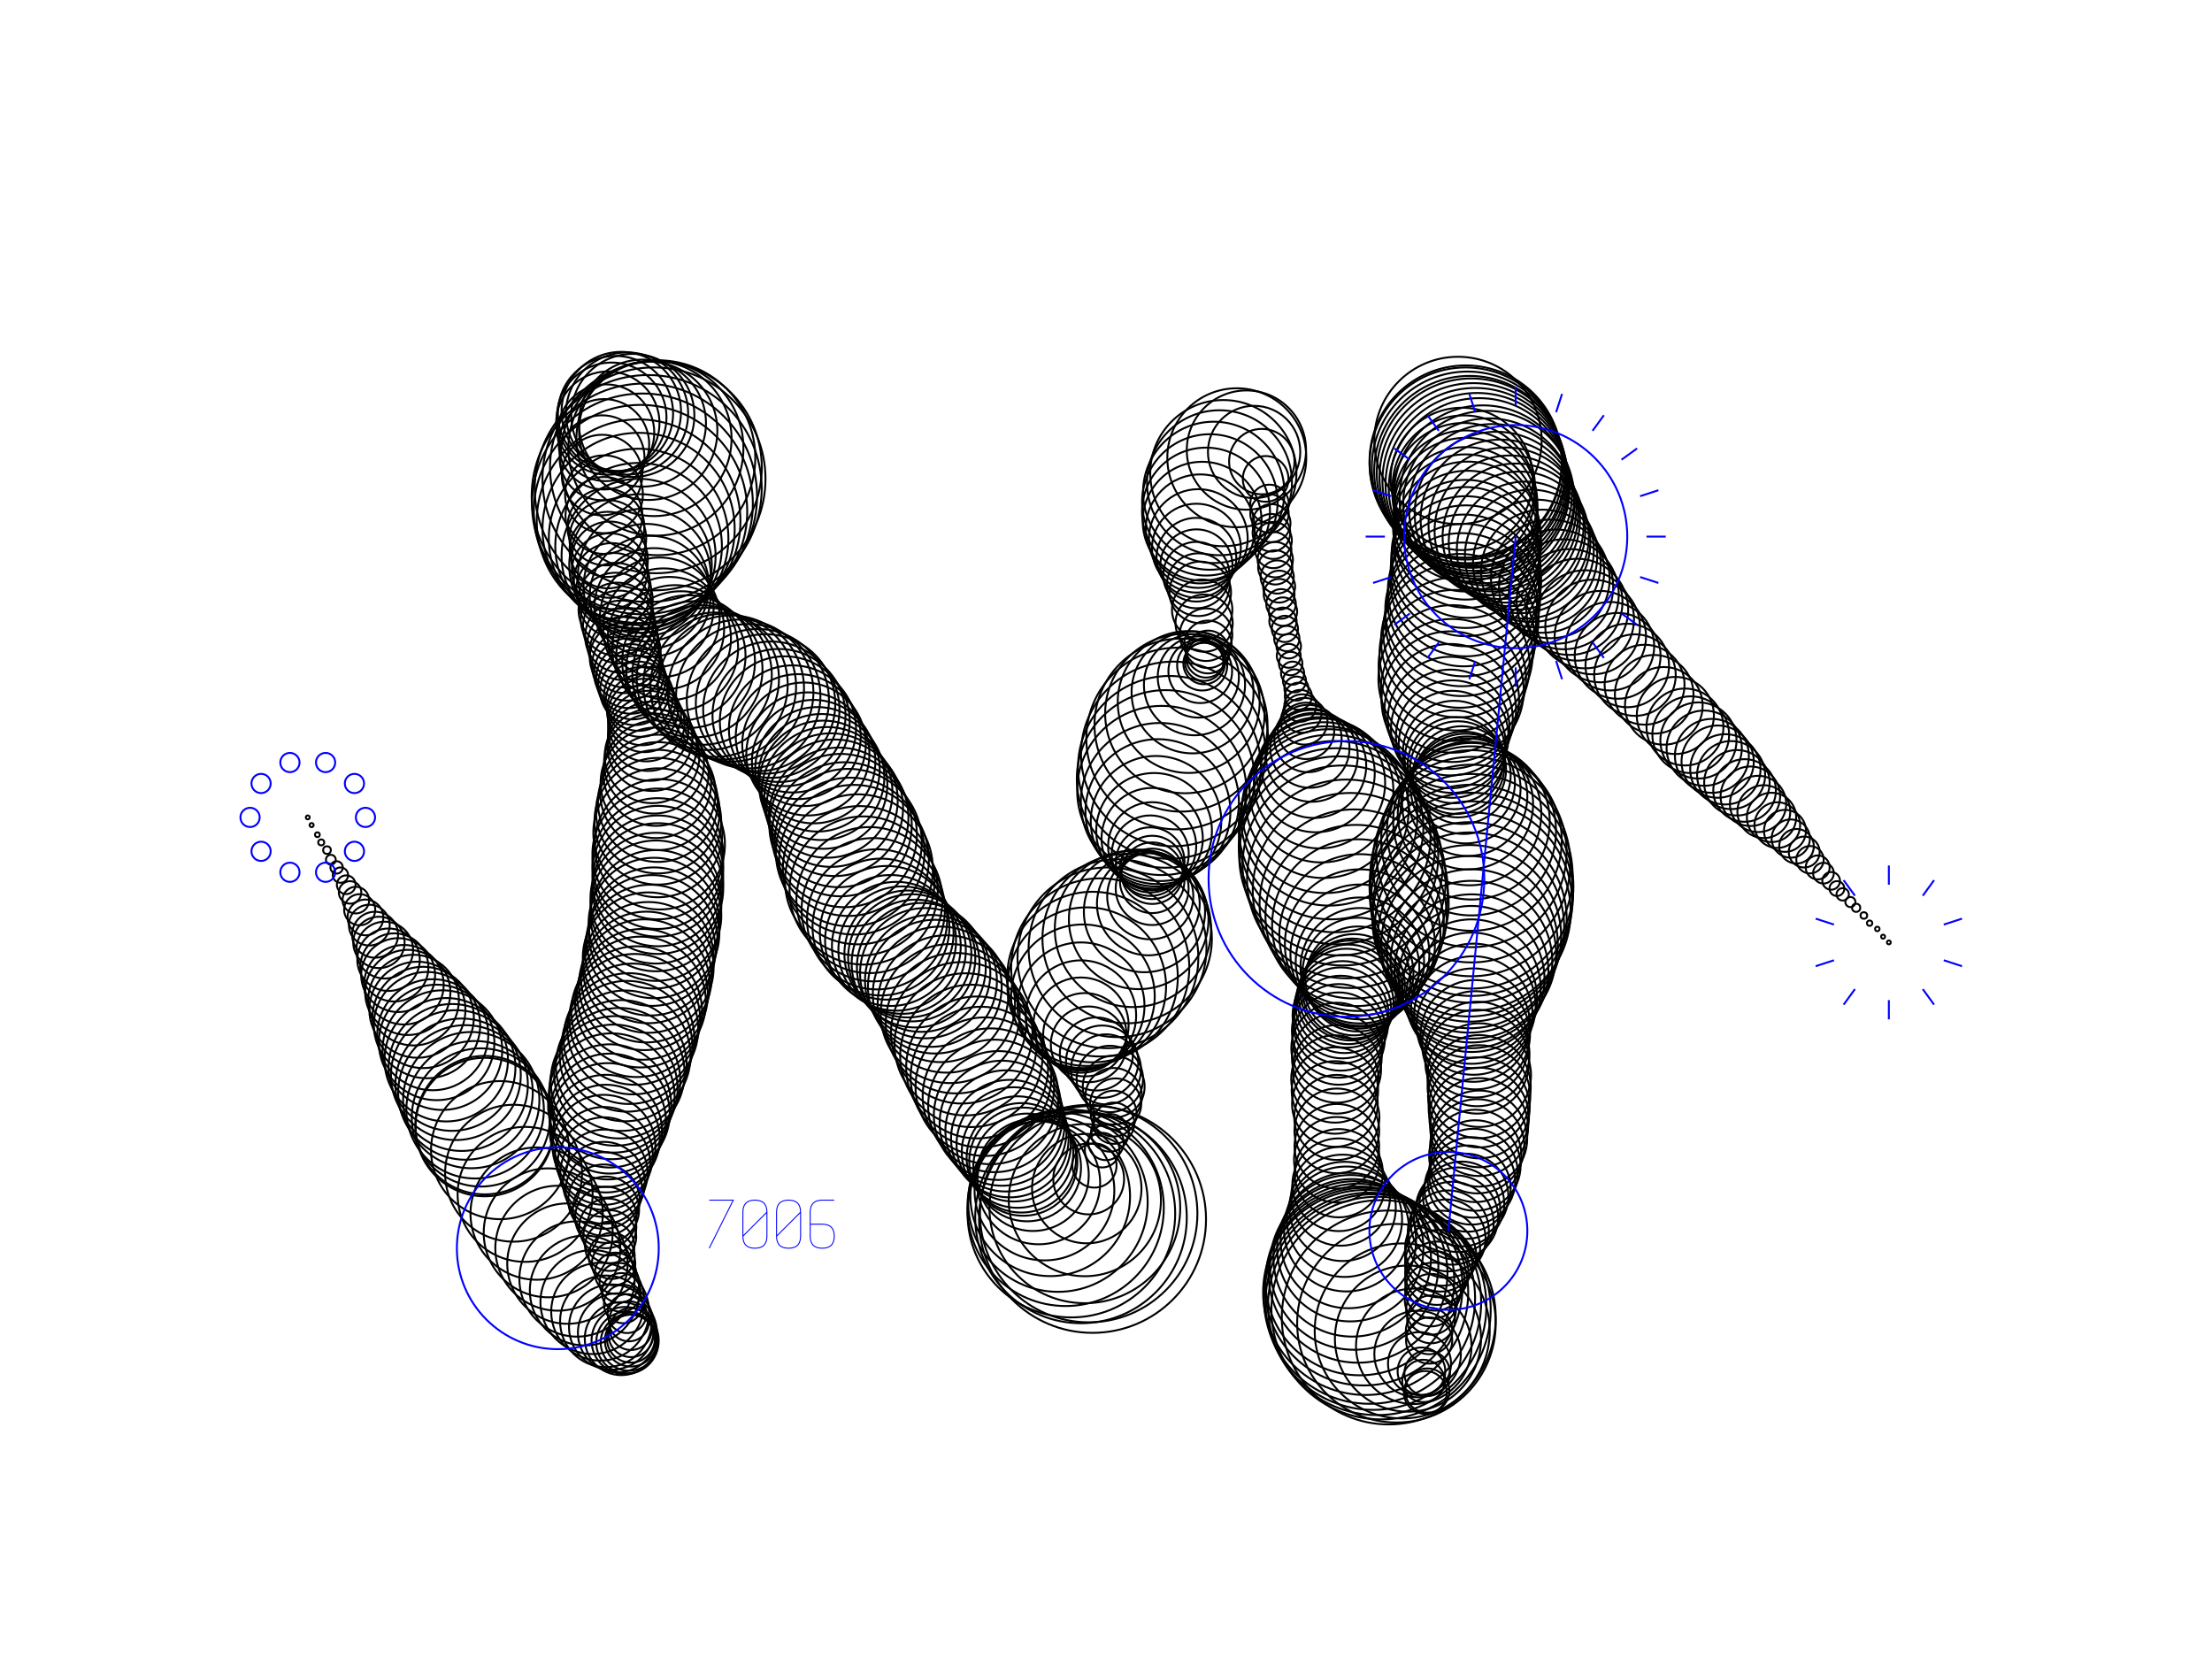 <svg version="1.1" width="1150" height="870" xmlns="http://www.w3.org/2000/svg">
  <!-- Seed: 8681189903756516533 -->
  <g stroke="black" fill="none">
    <circle cx="160" cy="425.0" r="1"/>
    <circle cx="162.0" cy="429.0" r="1.06"/>
    <circle cx="165.0" cy="434.0" r="1.25"/>
    <circle cx="167.0" cy="438.0" r="1.56"/>
    <circle cx="170.0" cy="442.0" r="2.0"/>
    <circle cx="172.0" cy="447.0" r="2.55"/>
    <circle cx="175.0" cy="451.0" r="3.22"/>
    <circle cx="177.0" cy="455.0" r="3.99"/>
    <circle cx="180.0" cy="460.0" r="4.87"/>
    <circle cx="182.0" cy="464.0" r="5.85"/>
    <circle cx="185.0" cy="468.0" r="6.92"/>
    <circle cx="187.0" cy="473.0" r="8.08"/>
    <circle cx="190.0" cy="477.0" r="9.3"/>
    <circle cx="192.0" cy="481.0" r="10.6"/>
    <circle cx="195.0" cy="486.0" r="11.95"/>
    <circle cx="197.0" cy="490.0" r="13.35"/>
    <circle cx="200.0" cy="494.0" r="14.78"/>
    <circle cx="202.0" cy="499.0" r="16.24"/>
    <circle cx="205.0" cy="503.0" r="17.72"/>
    <circle cx="207.0" cy="507.0" r="19.21"/>
    <circle cx="210.0" cy="512.0" r="20.68"/>
    <circle cx="212.0" cy="516.0" r="22.15"/>
    <circle cx="215.0" cy="520.0" r="23.58"/>
    <circle cx="217.0" cy="525.0" r="24.98"/>
    <circle cx="220.0" cy="529.0" r="26.34"/>
    <circle cx="222.0" cy="533.0" r="27.63"/>
    <circle cx="225.0" cy="538.0" r="28.86"/>
    <circle cx="227.0" cy="542.0" r="30.02"/>
    <circle cx="230.0" cy="546.0" r="31.1"/>
    <circle cx="232.0" cy="551.0" r="32.08"/>
    <circle cx="235.0" cy="555.0" r="32.97"/>
    <circle cx="237.0" cy="559.0" r="33.75"/>
    <circle cx="240.0" cy="564.0" r="34.42"/>
    <circle cx="242.0" cy="568.0" r="34.98"/>
    <circle cx="245.0" cy="572.0" r="35.42"/>
    <circle cx="247.0" cy="577.0" r="35.74"/>
    <circle cx="250.0" cy="581.0" r="35.93"/>
    <circle cx="252.0" cy="585.0" r="36.0"/>
    <circle cx="252.0" cy="586.0" r="36"/>
    <circle cx="260.0" cy="598.0" r="35.9"/>
    <circle cx="267.0" cy="610.0" r="35.59"/>
    <circle cx="273.0" cy="621.0" r="35.09"/>
    <circle cx="279.0" cy="631.0" r="34.39"/>
    <circle cx="285.0" cy="641.0" r="33.52"/>
    <circle cx="290.0" cy="649.0" r="32.48"/>
    <circle cx="295.0" cy="657.0" r="31.29"/>
    <circle cx="300.0" cy="665.0" r="29.97"/>
    <circle cx="304.0" cy="671.0" r="28.54"/>
    <circle cx="308.0" cy="677.0" r="27.02"/>
    <circle cx="312.0" cy="682.0" r="25.44"/>
    <circle cx="315.0" cy="687.0" r="23.82"/>
    <circle cx="318.0" cy="690.0" r="22.18"/>
    <circle cx="321.0" cy="693.0" r="20.56"/>
    <circle cx="323.0" cy="696.0" r="18.98"/>
    <circle cx="325.0" cy="697.0" r="17.46"/>
    <circle cx="326.0" cy="698.0" r="16.03"/>
    <circle cx="327.0" cy="698.0" r="14.71"/>
    <circle cx="328.0" cy="697.0" r="13.52"/>
    <circle cx="328.0" cy="696.0" r="12.48"/>
    <circle cx="328.0" cy="694.0" r="11.61"/>
    <circle cx="328.0" cy="691.0" r="10.91"/>
    <circle cx="327.0" cy="687.0" r="10.41"/>
    <circle cx="326.0" cy="683.0" r="10.1"/>
    <circle cx="324.0" cy="678.0" r="10"/>
    <circle cx="323.0" cy="672.0" r="10.08"/>
    <circle cx="322.0" cy="667.0" r="10.32"/>
    <circle cx="320.0" cy="662.0" r="10.72"/>
    <circle cx="319.0" cy="657.0" r="11.28"/>
    <circle cx="318.0" cy="653.0" r="11.97"/>
    <circle cx="317.0" cy="648.0" r="12.81"/>
    <circle cx="317.0" cy="643.0" r="13.77"/>
    <circle cx="316.0" cy="638.0" r="14.83"/>
    <circle cx="315.0" cy="633.0" r="16.0"/>
    <circle cx="315.0" cy="629.0" r="17.25"/>
    <circle cx="314.0" cy="624.0" r="18.56"/>
    <circle cx="314.0" cy="619.0" r="19.92"/>
    <circle cx="314.0" cy="615.0" r="21.3"/>
    <circle cx="314.0" cy="610.0" r="22.7"/>
    <circle cx="314.0" cy="605.0" r="24.08"/>
    <circle cx="314.0" cy="601.0" r="25.44"/>
    <circle cx="314.0" cy="596.0" r="26.75"/>
    <circle cx="315.0" cy="592.0" r="28.0"/>
    <circle cx="315.0" cy="588.0" r="29.17"/>
    <circle cx="316.0" cy="583.0" r="30.23"/>
    <circle cx="317.0" cy="579.0" r="31.19"/>
    <circle cx="317.0" cy="575.0" r="32.03"/>
    <circle cx="318.0" cy="570.0" r="32.72"/>
    <circle cx="319.0" cy="566.0" r="33.28"/>
    <circle cx="320.0" cy="562.0" r="33.68"/>
    <circle cx="322.0" cy="558.0" r="33.92"/>
    <circle cx="323.0" cy="554.0" r="34"/>
    <circle cx="325.0" cy="549.0" r="34.0"/>
    <circle cx="326.0" cy="544.0" r="34.0"/>
    <circle cx="327.0" cy="540.0" r="34.0"/>
    <circle cx="329.0" cy="535.0" r="34.0"/>
    <circle cx="330.0" cy="530.0" r="34.0"/>
    <circle cx="331.0" cy="526.0" r="34.0"/>
    <circle cx="333.0" cy="521.0" r="34.0"/>
    <circle cx="334.0" cy="517.0" r="34.0"/>
    <circle cx="335.0" cy="512.0" r="34.0"/>
    <circle cx="336.0" cy="508.0" r="34.0"/>
    <circle cx="337.0" cy="503.0" r="34.0"/>
    <circle cx="337.0" cy="498.0" r="34.0"/>
    <circle cx="338.0" cy="494.0" r="34.0"/>
    <circle cx="339.0" cy="489.0" r="34.0"/>
    <circle cx="340.0" cy="485.0" r="34.0"/>
    <circle cx="340.0" cy="480.0" r="34.0"/>
    <circle cx="341.0" cy="476.0" r="34.0"/>
    <circle cx="341.0" cy="471.0" r="34.0"/>
    <circle cx="341.0" cy="467.0" r="34.0"/>
    <circle cx="342.0" cy="462.0" r="34.0"/>
    <circle cx="342.0" cy="458.0" r="34.0"/>
    <circle cx="342.0" cy="453.0" r="34.0"/>
    <circle cx="342.0" cy="449.0" r="34.0"/>
    <circle cx="342.0" cy="444.0" r="34"/>
    <circle cx="343.0" cy="439.0" r="33.88"/>
    <circle cx="342.0" cy="433.0" r="33.52"/>
    <circle cx="342.0" cy="427.0" r="32.93"/>
    <circle cx="342.0" cy="422.0" r="32.13"/>
    <circle cx="342.0" cy="417.0" r="31.14"/>
    <circle cx="342.0" cy="412.0" r="30.0"/>
    <circle cx="341.0" cy="407.0" r="28.74"/>
    <circle cx="341.0" cy="402.0" r="27.39"/>
    <circle cx="340.0" cy="397.0" r="26.0"/>
    <circle cx="339.0" cy="393.0" r="24.61"/>
    <circle cx="339.0" cy="388.0" r="23.26"/>
    <circle cx="338.0" cy="384.0" r="22.0"/>
    <circle cx="337.0" cy="380.0" r="20.86"/>
    <circle cx="336.0" cy="376.0" r="19.87"/>
    <circle cx="335.0" cy="372.0" r="19.07"/>
    <circle cx="334.0" cy="369.0" r="18.48"/>
    <circle cx="333.0" cy="365.0" r="18.12"/>
    <circle cx="332.0" cy="362.0" r="18"/>
    <circle cx="330.0" cy="359.0" r="18.01"/>
    <circle cx="329.0" cy="356.0" r="18.04"/>
    <circle cx="328.0" cy="353.0" r="18.1"/>
    <circle cx="327.0" cy="350.0" r="18.17"/>
    <circle cx="326.0" cy="346.0" r="18.27"/>
    <circle cx="325.0" cy="342.0" r="18.38"/>
    <circle cx="325.0" cy="339.0" r="18.5"/>
    <circle cx="324.0" cy="335.0" r="18.63"/>
    <circle cx="323.0" cy="331.0" r="18.78"/>
    <circle cx="322.0" cy="326.0" r="18.93"/>
    <circle cx="321.0" cy="322.0" r="19.07"/>
    <circle cx="320.0" cy="317.0" r="19.22"/>
    <circle cx="320.0" cy="312.0" r="19.37"/>
    <circle cx="319.0" cy="307.0" r="19.5"/>
    <circle cx="318.0" cy="302.0" r="19.62"/>
    <circle cx="317.0" cy="297.0" r="19.73"/>
    <circle cx="317.0" cy="291.0" r="19.83"/>
    <circle cx="316.0" cy="286.0" r="19.9"/>
    <circle cx="316.0" cy="280.0" r="19.96"/>
    <circle cx="315.0" cy="274.0" r="19.99"/>
    <circle cx="314.0" cy="268.0" r="20"/>
    <circle cx="314.0" cy="257.0" r="20.24"/>
    <circle cx="313.0" cy="247.0" r="20.95"/>
    <circle cx="313.0" cy="238.0" r="22.07"/>
    <circle cx="314.0" cy="231.0" r="23.51"/>
    <circle cx="315.0" cy="225.0" r="25.15"/>
    <circle cx="316.0" cy="220.0" r="26.85"/>
    <circle cx="318.0" cy="217.0" r="28.49"/>
    <circle cx="320.0" cy="215.0" r="29.93"/>
    <circle cx="323.0" cy="214.0" r="31.05"/>
    <circle cx="326.0" cy="215.0" r="31.76"/>
    <circle cx="329.0" cy="216.0" r="32"/>
    <circle cx="334.0" cy="220.0" r="33.03"/>
    <circle cx="337.0" cy="224.0" r="35.95"/>
    <circle cx="340.0" cy="228.0" r="40.33"/>
    <circle cx="341.0" cy="233.0" r="45.5"/>
    <circle cx="342.0" cy="238.0" r="50.67"/>
    <circle cx="341.0" cy="243.0" r="55.05"/>
    <circle cx="340.0" cy="249.0" r="57.97"/>
    <circle cx="337.0" cy="254.0" r="59"/>
    <circle cx="335.0" cy="258.0" r="58.59"/>
    <circle cx="334.0" cy="262.0" r="57.4"/>
    <circle cx="333.0" cy="266.0" r="55.48"/>
    <circle cx="332.0" cy="271.0" r="52.95"/>
    <circle cx="332.0" cy="275.0" r="49.96"/>
    <circle cx="332.0" cy="280.0" r="46.69"/>
    <circle cx="332.0" cy="284.0" r="43.31"/>
    <circle cx="332.0" cy="289.0" r="40.04"/>
    <circle cx="333.0" cy="294.0" r="37.05"/>
    <circle cx="335.0" cy="299.0" r="34.52"/>
    <circle cx="336.0" cy="305.0" r="32.6"/>
    <circle cx="338.0" cy="310.0" r="31.41"/>
    <circle cx="340.0" cy="316.0" r="31"/>
    <circle cx="343.0" cy="321.0" r="31.12"/>
    <circle cx="345.0" cy="327.0" r="31.47"/>
    <circle cx="348.0" cy="332.0" r="32.03"/>
    <circle cx="351.0" cy="337.0" r="32.75"/>
    <circle cx="354.0" cy="341.0" r="33.59"/>
    <circle cx="358.0" cy="344.0" r="34.5"/>
    <circle cx="361.0" cy="348.0" r="35.41"/>
    <circle cx="365.0" cy="351.0" r="36.25"/>
    <circle cx="368.0" cy="353.0" r="36.97"/>
    <circle cx="372.0" cy="356.0" r="37.53"/>
    <circle cx="376.0" cy="357.0" r="37.88"/>
    <circle cx="380.0" cy="358.0" r="38"/>
    <circle cx="385.0" cy="360.0" r="37.88"/>
    <circle cx="389.0" cy="362.0" r="37.52"/>
    <circle cx="394.0" cy="364.0" r="36.96"/>
    <circle cx="398.0" cy="366.0" r="36.25"/>
    <circle cx="401.0" cy="369.0" r="35.43"/>
    <circle cx="405.0" cy="372.0" r="34.57"/>
    <circle cx="408.0" cy="375.0" r="33.75"/>
    <circle cx="412.0" cy="379.0" r="33.04"/>
    <circle cx="415.0" cy="383.0" r="32.48"/>
    <circle cx="418.0" cy="387.0" r="32.12"/>
    <circle cx="420.0" cy="392.0" r="32"/>
    <circle cx="423.0" cy="396.0" r="32.09"/>
    <circle cx="425.0" cy="400.0" r="32.35"/>
    <circle cx="427.0" cy="404.0" r="32.76"/>
    <circle cx="428.0" cy="408.0" r="33.32"/>
    <circle cx="430.0" cy="412.0" r="33.98"/>
    <circle cx="432.0" cy="416.0" r="34.72"/>
    <circle cx="434.0" cy="420.0" r="35.5"/>
    <circle cx="436.0" cy="425.0" r="36.28"/>
    <circle cx="437.0" cy="429.0" r="37.02"/>
    <circle cx="439.0" cy="434.0" r="37.68"/>
    <circle cx="441.0" cy="438.0" r="38.24"/>
    <circle cx="442.0" cy="443.0" r="38.65"/>
    <circle cx="444.0" cy="447.0" r="38.91"/>
    <circle cx="446.0" cy="452.0" r="39"/>
    <circle cx="447.0" cy="458.0" r="38.88"/>
    <circle cx="449.0" cy="463.0" r="38.52"/>
    <circle cx="452.0" cy="468.0" r="37.96"/>
    <circle cx="454.0" cy="473.0" r="37.25"/>
    <circle cx="456.0" cy="478.0" r="36.43"/>
    <circle cx="458.0" cy="482.0" r="35.57"/>
    <circle cx="461.0" cy="485.0" r="34.75"/>
    <circle cx="463.0" cy="489.0" r="34.04"/>
    <circle cx="466.0" cy="492.0" r="33.48"/>
    <circle cx="469.0" cy="494.0" r="33.12"/>
    <circle cx="472.0" cy="496.0" r="33"/>
    <circle cx="474.0" cy="498.0" r="33.06"/>
    <circle cx="476.0" cy="501.0" r="33.23"/>
    <circle cx="479.0" cy="503.0" r="33.5"/>
    <circle cx="481.0" cy="506.0" r="33.86"/>
    <circle cx="484.0" cy="510.0" r="34.29"/>
    <circle cx="486.0" cy="513.0" r="34.76"/>
    <circle cx="489.0" cy="517.0" r="35.24"/>
    <circle cx="492.0" cy="522.0" r="35.71"/>
    <circle cx="494.0" cy="527.0" r="36.14"/>
    <circle cx="497.0" cy="532.0" r="36.5"/>
    <circle cx="500.0" cy="537.0" r="36.77"/>
    <circle cx="502.0" cy="543.0" r="36.94"/>
    <circle cx="505.0" cy="549.0" r="37"/>
    <circle cx="508.0" cy="555.0" r="36.89"/>
    <circle cx="510.0" cy="560.0" r="36.55"/>
    <circle cx="512.0" cy="565.0" r="36.02"/>
    <circle cx="515.0" cy="570.0" r="35.31"/>
    <circle cx="517.0" cy="575.0" r="34.45"/>
    <circle cx="519.0" cy="580.0" r="33.5"/>
    <circle cx="521.0" cy="584.0" r="32.5"/>
    <circle cx="523.0" cy="588.0" r="31.5"/>
    <circle cx="525.0" cy="592.0" r="30.55"/>
    <circle cx="527.0" cy="595.0" r="29.69"/>
    <circle cx="529.0" cy="599.0" r="28.98"/>
    <circle cx="531.0" cy="602.0" r="28.45"/>
    <circle cx="532.0" cy="604.0" r="28.11"/>
    <circle cx="534.0" cy="607.0" r="28"/>
    <circle cx="537.0" cy="611.0" r="29.03"/>
    <circle cx="540.0" cy="615.0" r="31.95"/>
    <circle cx="543.0" cy="619.0" r="36.33"/>
    <circle cx="546.0" cy="622.0" r="41.5"/>
    <circle cx="550.0" cy="625.0" r="46.67"/>
    <circle cx="554.0" cy="628.0" r="51.05"/>
    <circle cx="557.0" cy="631.0" r="53.97"/>
    <circle cx="562.0" cy="633.0" r="55"/>
    <circle cx="568.0" cy="634.0" r="59"/>
    <circle cx="566.0" cy="631.0" r="56.52"/>
    <circle cx="564.0" cy="628.0" r="49.59"/>
    <circle cx="564.0" cy="624.0" r="39.56"/>
    <circle cx="565.0" cy="618.0" r="28.44"/>
    <circle cx="566.0" cy="613.0" r="18.41"/>
    <circle cx="569.0" cy="606.0" r="11.48"/>
    <circle cx="573.0" cy="598.0" r="9"/>
    <circle cx="575.0" cy="594.0" r="9.2"/>
    <circle cx="577.0" cy="589.0" r="9.79"/>
    <circle cx="579.0" cy="584.0" r="10.73"/>
    <circle cx="579.0" cy="579.0" r="11.92"/>
    <circle cx="580.0" cy="574.0" r="13.29"/>
    <circle cx="579.0" cy="570.0" r="14.71"/>
    <circle cx="579.0" cy="565.0" r="16.08"/>
    <circle cx="577.0" cy="561.0" r="17.27"/>
    <circle cx="575.0" cy="556.0" r="18.21"/>
    <circle cx="573.0" cy="552.0" r="18.8"/>
    <circle cx="570.0" cy="548.0" r="19"/>
    <circle cx="566.0" cy="543.0" r="19.69"/>
    <circle cx="564.0" cy="538.0" r="21.67"/>
    <circle cx="562.0" cy="533.0" r="24.77"/>
    <circle cx="562.0" cy="528.0" r="28.67"/>
    <circle cx="562.0" cy="523.0" r="33.0"/>
    <circle cx="563.0" cy="518.0" r="37.33"/>
    <circle cx="565.0" cy="513.0" r="41.23"/>
    <circle cx="568.0" cy="508.0" r="44.33"/>
    <circle cx="572.0" cy="503.0" r="46.31"/>
    <circle cx="576.0" cy="498.0" r="47"/>
    <circle cx="581.0" cy="493.0" r="46.24"/>
    <circle cx="586.0" cy="488.0" r="44.04"/>
    <circle cx="589.0" cy="483.0" r="40.61"/>
    <circle cx="592.0" cy="478.0" r="36.29"/>
    <circle cx="595.0" cy="474.0" r="31.5"/>
    <circle cx="597.0" cy="470.0" r="26.71"/>
    <circle cx="598.0" cy="466.0" r="22.39"/>
    <circle cx="599.0" cy="462.0" r="18.96"/>
    <circle cx="599.0" cy="458.0" r="16.76"/>
    <circle cx="599.0" cy="454.0" r="16"/>
    <circle cx="599.0" cy="451.0" r="16.46"/>
    <circle cx="598.0" cy="448.0" r="17.83"/>
    <circle cx="598.0" cy="444.0" r="20.02"/>
    <circle cx="599.0" cy="440.0" r="22.91"/>
    <circle cx="599.0" cy="436.0" r="26.33"/>
    <circle cx="600.0" cy="432.0" r="30.07"/>
    <circle cx="601.0" cy="427.0" r="33.93"/>
    <circle cx="602.0" cy="422.0" r="37.67"/>
    <circle cx="603.0" cy="417.0" r="41.09"/>
    <circle cx="604.0" cy="411.0" r="43.98"/>
    <circle cx="606.0" cy="405.0" r="46.17"/>
    <circle cx="608.0" cy="399.0" r="47.54"/>
    <circle cx="610.0" cy="392.0" r="48"/>
    <circle cx="612.0" cy="384.0" r="47.23"/>
    <circle cx="614.0" cy="377.0" r="44.98"/>
    <circle cx="616.0" cy="371.0" r="41.44"/>
    <circle cx="618.0" cy="365.0" r="36.89"/>
    <circle cx="620.0" cy="360.0" r="31.7"/>
    <circle cx="621.0" cy="356.0" r="26.3"/>
    <circle cx="623.0" cy="352.0" r="21.11"/>
    <circle cx="624.0" cy="349.0" r="16.56"/>
    <circle cx="625.0" cy="346.0" r="13.02"/>
    <circle cx="626.0" cy="345.0" r="10.77"/>
    <circle cx="626.0" cy="344.0" r="10"/>
    <circle cx="627.0" cy="342.0" r="10.3"/>
    <circle cx="628.0" cy="339.0" r="11.13"/>
    <circle cx="628.0" cy="335.0" r="12.33"/>
    <circle cx="627.0" cy="330.0" r="13.67"/>
    <circle cx="626.0" cy="324.0" r="14.87"/>
    <circle cx="625.0" cy="317.0" r="15.7"/>
    <circle cx="624.0" cy="308.0" r="16"/>
    <circle cx="623.0" cy="304.0" r="16.32"/>
    <circle cx="622.0" cy="299.0" r="17.26"/>
    <circle cx="622.0" cy="294.0" r="18.77"/>
    <circle cx="622.0" cy="290.0" r="20.75"/>
    <circle cx="622.0" cy="285.0" r="23.1"/>
    <circle cx="623.0" cy="280.0" r="25.67"/>
    <circle cx="624.0" cy="275.0" r="28.33"/>
    <circle cx="625.0" cy="271.0" r="30.9"/>
    <circle cx="627.0" cy="266.0" r="33.25"/>
    <circle cx="629.0" cy="261.0" r="35.23"/>
    <circle cx="631.0" cy="256.0" r="36.74"/>
    <circle cx="634.0" cy="251.0" r="37.68"/>
    <circle cx="636.0" cy="246.0" r="38"/>
    <circle cx="643.0" cy="238.0" r="36.12"/>
    <circle cx="648.0" cy="234.0" r="31.0"/>
    <circle cx="652.0" cy="235.0" r="24.0"/>
    <circle cx="656.0" cy="240.0" r="17.0"/>
    <circle cx="658.0" cy="249.0" r="11.88"/>
    <circle cx="660.0" cy="262.0" r="10"/>
    <circle cx="660.0" cy="267.0" r="9.98"/>
    <circle cx="661.0" cy="272.0" r="9.9"/>
    <circle cx="661.0" cy="277.0" r="9.78"/>
    <circle cx="662.0" cy="281.0" r="9.62"/>
    <circle cx="662.0" cy="286.0" r="9.41"/>
    <circle cx="663.0" cy="291.0" r="9.18"/>
    <circle cx="663.0" cy="295.0" r="8.91"/>
    <circle cx="664.0" cy="300.0" r="8.62"/>
    <circle cx="665.0" cy="305.0" r="8.31"/>
    <circle cx="665.0" cy="309.0" r="8.0"/>
    <circle cx="666.0" cy="314.0" r="7.69"/>
    <circle cx="667.0" cy="318.0" r="7.38"/>
    <circle cx="667.0" cy="323.0" r="7.09"/>
    <circle cx="668.0" cy="327.0" r="6.82"/>
    <circle cx="669.0" cy="332.0" r="6.59"/>
    <circle cx="670.0" cy="336.0" r="6.38"/>
    <circle cx="670.0" cy="341.0" r="6.22"/>
    <circle cx="671.0" cy="345.0" r="6.1"/>
    <circle cx="672.0" cy="350.0" r="6.02"/>
    <circle cx="673.0" cy="354.0" r="6"/>
    <circle cx="674.0" cy="358.0" r="6.26"/>
    <circle cx="675.0" cy="362.0" r="7.02"/>
    <circle cx="676.0" cy="367.0" r="8.28"/>
    <circle cx="677.0" cy="371.0" r="10.0"/>
    <circle cx="678.0" cy="375.0" r="12.14"/>
    <circle cx="679.0" cy="380.0" r="14.66"/>
    <circle cx="680.0" cy="384.0" r="17.5"/>
    <circle cx="681.0" cy="389.0" r="20.6"/>
    <circle cx="682.0" cy="393.0" r="23.88"/>
    <circle cx="683.0" cy="398.0" r="27.28"/>
    <circle cx="684.0" cy="402.0" r="30.72"/>
    <circle cx="686.0" cy="407.0" r="34.12"/>
    <circle cx="687.0" cy="411.0" r="37.4"/>
    <circle cx="688.0" cy="416.0" r="40.5"/>
    <circle cx="689.0" cy="421.0" r="43.34"/>
    <circle cx="691.0" cy="425.0" r="45.86"/>
    <circle cx="692.0" cy="430.0" r="48.0"/>
    <circle cx="694.0" cy="435.0" r="49.72"/>
    <circle cx="695.0" cy="440.0" r="50.98"/>
    <circle cx="696.0" cy="445.0" r="51.74"/>
    <circle cx="698.0" cy="450.0" r="52"/>
    <circle cx="700.0" cy="457.0" r="51.67"/>
    <circle cx="702.0" cy="463.0" r="50.71"/>
    <circle cx="704.0" cy="470.0" r="49.16"/>
    <circle cx="705.0" cy="476.0" r="47.11"/>
    <circle cx="706.0" cy="481.0" r="44.64"/>
    <circle cx="707.0" cy="486.0" r="41.89"/>
    <circle cx="707.0" cy="491.0" r="39.0"/>
    <circle cx="707.0" cy="496.0" r="36.11"/>
    <circle cx="707.0" cy="500.0" r="33.36"/>
    <circle cx="707.0" cy="503.0" r="30.89"/>
    <circle cx="706.0" cy="506.0" r="28.84"/>
    <circle cx="706.0" cy="509.0" r="27.29"/>
    <circle cx="704.0" cy="512.0" r="26.33"/>
    <circle cx="703.0" cy="514.0" r="26"/>
    <circle cx="702.0" cy="515.0" r="25.97"/>
    <circle cx="701.0" cy="517.0" r="25.88"/>
    <circle cx="700.0" cy="519.0" r="25.73"/>
    <circle cx="699.0" cy="522.0" r="25.53"/>
    <circle cx="698.0" cy="525.0" r="25.29"/>
    <circle cx="697.0" cy="528.0" r="25.0"/>
    <circle cx="697.0" cy="532.0" r="24.68"/>
    <circle cx="696.0" cy="536.0" r="24.35"/>
    <circle cx="696.0" cy="540.0" r="24.0"/>
    <circle cx="695.0" cy="545.0" r="23.65"/>
    <circle cx="695.0" cy="550.0" r="23.32"/>
    <circle cx="695.0" cy="556.0" r="23.0"/>
    <circle cx="694.0" cy="561.0" r="22.71"/>
    <circle cx="694.0" cy="567.0" r="22.47"/>
    <circle cx="694.0" cy="574.0" r="22.27"/>
    <circle cx="695.0" cy="581.0" r="22.12"/>
    <circle cx="695.0" cy="588.0" r="22.03"/>
    <circle cx="695.0" cy="596.0" r="22"/>
    <circle cx="695.0" cy="603.0" r="22.24"/>
    <circle cx="696.0" cy="610.0" r="22.95"/>
    <circle cx="696.0" cy="616.0" r="24.11"/>
    <circle cx="697.0" cy="622.0" r="25.69"/>
    <circle cx="698.0" cy="628.0" r="27.65"/>
    <circle cx="699.0" cy="634.0" r="29.93"/>
    <circle cx="700.0" cy="639.0" r="32.47"/>
    <circle cx="701.0" cy="645.0" r="35.2"/>
    <circle cx="702.0" cy="649.0" r="38.05"/>
    <circle cx="703.0" cy="654.0" r="40.95"/>
    <circle cx="704.0" cy="658.0" r="43.8"/>
    <circle cx="706.0" cy="662.0" r="46.53"/>
    <circle cx="707.0" cy="666.0" r="49.07"/>
    <circle cx="709.0" cy="669.0" r="51.35"/>
    <circle cx="710.0" cy="672.0" r="53.31"/>
    <circle cx="712.0" cy="675.0" r="54.89"/>
    <circle cx="714.0" cy="677.0" r="56.05"/>
    <circle cx="716.0" cy="679.0" r="56.76"/>
    <circle cx="718.0" cy="681.0" r="57"/>
    <circle cx="722.0" cy="685.0" r="55.61"/>
    <circle cx="726.0" cy="688.0" r="51.62"/>
    <circle cx="729.0" cy="692.0" r="45.5"/>
    <circle cx="732.0" cy="696.0" r="37.99"/>
    <circle cx="735.0" cy="700.0" r="30.01"/>
    <circle cx="737.0" cy="704.0" r="22.5"/>
    <circle cx="738.0" cy="709.0" r="16.38"/>
    <circle cx="739.0" cy="713.0" r="12.39"/>
    <circle cx="740.0" cy="718.0" r="11"/>
    <circle cx="741.0" cy="724.0" r="11.15"/>
    <circle cx="742.0" cy="723.0" r="11.5"/>
    <circle cx="742.0" cy="714.0" r="11.85"/>
    <circle cx="743.0" cy="697.0" r="12"/>
    <circle cx="743.0" cy="692.0" r="12.11"/>
    <circle cx="744.0" cy="686.0" r="12.43"/>
    <circle cx="744.0" cy="681.0" r="12.95"/>
    <circle cx="744.0" cy="676.0" r="13.65"/>
    <circle cx="745.0" cy="671.0" r="14.5"/>
    <circle cx="746.0" cy="666.0" r="15.45"/>
    <circle cx="747.0" cy="662.0" r="16.48"/>
    <circle cx="748.0" cy="657.0" r="17.52"/>
    <circle cx="749.0" cy="653.0" r="18.55"/>
    <circle cx="750.0" cy="649.0" r="19.5"/>
    <circle cx="752.0" cy="644.0" r="20.35"/>
    <circle cx="753.0" cy="640.0" r="21.05"/>
    <circle cx="755.0" cy="636.0" r="21.57"/>
    <circle cx="757.0" cy="633.0" r="21.89"/>
    <circle cx="758.0" cy="629.0" r="22"/>
    <circle cx="760.0" cy="626.0" r="22.05"/>
    <circle cx="762.0" cy="622.0" r="22.19"/>
    <circle cx="763.0" cy="618.0" r="22.42"/>
    <circle cx="765.0" cy="614.0" r="22.73"/>
    <circle cx="766.0" cy="610.0" r="23.11"/>
    <circle cx="767.0" cy="606.0" r="23.54"/>
    <circle cx="767.0" cy="601.0" r="24.01"/>
    <circle cx="768.0" cy="596.0" r="24.5"/>
    <circle cx="769.0" cy="592.0" r="24.99"/>
    <circle cx="769.0" cy="586.0" r="25.46"/>
    <circle cx="769.0" cy="581.0" r="25.89"/>
    <circle cx="769.0" cy="576.0" r="26.27"/>
    <circle cx="769.0" cy="570.0" r="26.58"/>
    <circle cx="769.0" cy="565.0" r="26.81"/>
    <circle cx="769.0" cy="559.0" r="26.95"/>
    <circle cx="768.0" cy="552.0" r="27"/>
    <circle cx="768.0" cy="548.0" r="27.16"/>
    <circle cx="767.0" cy="543.0" r="27.64"/>
    <circle cx="767.0" cy="538.0" r="28.42"/>
    <circle cx="766.0" cy="533.0" r="29.48"/>
    <circle cx="766.0" cy="528.0" r="30.81"/>
    <circle cx="766.0" cy="523.0" r="32.36"/>
    <circle cx="765.0" cy="519.0" r="34.1"/>
    <circle cx="765.0" cy="514.0" r="35.98"/>
    <circle cx="765.0" cy="509.0" r="37.97"/>
    <circle cx="765.0" cy="505.0" r="40.0"/>
    <circle cx="765.0" cy="500.0" r="42.03"/>
    <circle cx="765.0" cy="496.0" r="44.02"/>
    <circle cx="764.0" cy="491.0" r="45.9"/>
    <circle cx="764.0" cy="487.0" r="47.64"/>
    <circle cx="764.0" cy="482.0" r="49.19"/>
    <circle cx="764.0" cy="478.0" r="50.52"/>
    <circle cx="765.0" cy="474.0" r="51.58"/>
    <circle cx="765.0" cy="469.0" r="52.36"/>
    <circle cx="765.0" cy="465.0" r="52.84"/>
    <circle cx="765.0" cy="461.0" r="53"/>
    <circle cx="765.0" cy="455.0" r="52.59"/>
    <circle cx="765.0" cy="449.0" r="51.4"/>
    <circle cx="765.0" cy="443.0" r="49.48"/>
    <circle cx="765.0" cy="437.0" r="46.95"/>
    <circle cx="765.0" cy="432.0" r="43.96"/>
    <circle cx="765.0" cy="427.0" r="40.69"/>
    <circle cx="764.0" cy="423.0" r="37.31"/>
    <circle cx="763.0" cy="418.0" r="34.04"/>
    <circle cx="763.0" cy="414.0" r="31.05"/>
    <circle cx="762.0" cy="410.0" r="28.52"/>
    <circle cx="761.0" cy="407.0" r="26.6"/>
    <circle cx="760.0" cy="403.0" r="25.41"/>
    <circle cx="758.0" cy="400.0" r="25"/>
    <circle cx="757.0" cy="398.0" r="25.19"/>
    <circle cx="756.0" cy="395.0" r="25.74"/>
    <circle cx="756.0" cy="391.0" r="26.64"/>
    <circle cx="755.0" cy="387.0" r="27.82"/>
    <circle cx="755.0" cy="383.0" r="29.25"/>
    <circle cx="754.0" cy="379.0" r="30.83"/>
    <circle cx="754.0" cy="374.0" r="32.5"/>
    <circle cx="754.0" cy="369.0" r="34.17"/>
    <circle cx="754.0" cy="364.0" r="35.75"/>
    <circle cx="755.0" cy="359.0" r="37.18"/>
    <circle cx="755.0" cy="353.0" r="38.36"/>
    <circle cx="756.0" cy="346.0" r="39.26"/>
    <circle cx="757.0" cy="340.0" r="39.81"/>
    <circle cx="758.0" cy="333.0" r="40"/>
    <circle cx="759.0" cy="328.0" r="39.98"/>
    <circle cx="760.0" cy="322.0" r="39.91"/>
    <circle cx="760.0" cy="317.0" r="39.8"/>
    <circle cx="761.0" cy="312.0" r="39.65"/>
    <circle cx="761.0" cy="307.0" r="39.46"/>
    <circle cx="762.0" cy="302.0" r="39.25"/>
    <circle cx="762.0" cy="297.0" r="39.01"/>
    <circle cx="762.0" cy="292.0" r="38.76"/>
    <circle cx="762.0" cy="288.0" r="38.5"/>
    <circle cx="763.0" cy="283.0" r="38.24"/>
    <circle cx="763.0" cy="278.0" r="37.99"/>
    <circle cx="762.0" cy="274.0" r="37.75"/>
    <circle cx="762.0" cy="270.0" r="37.54"/>
    <circle cx="762.0" cy="265.0" r="37.35"/>
    <circle cx="762.0" cy="261.0" r="37.2"/>
    <circle cx="761.0" cy="257.0" r="37.09"/>
    <circle cx="761.0" cy="253.0" r="37.02"/>
    <circle cx="760.0" cy="249.0" r="37"/>
    <circle cx="758.0" cy="229.0" r="43.5"/>
    <circle cx="762.0" cy="240.0" r="50"/>
    <circle cx="762.0" cy="241.0" r="49.95"/>
    <circle cx="763.0" cy="243.0" r="49.81"/>
    <circle cx="764.0" cy="245.0" r="49.56"/>
    <circle cx="765.0" cy="246.0" r="49.23"/>
    <circle cx="766.0" cy="248.0" r="48.8"/>
    <circle cx="767.0" cy="250.0" r="48.28"/>
    <circle cx="768.0" cy="252.0" r="47.68"/>
    <circle cx="769.0" cy="254.0" r="46.99"/>
    <circle cx="771.0" cy="257.0" r="46.23"/>
    <circle cx="773.0" cy="259.0" r="45.39"/>
    <circle cx="774.0" cy="262.0" r="44.49"/>
    <circle cx="776.0" cy="264.0" r="43.52"/>
    <circle cx="778.0" cy="267.0" r="42.5"/>
    <circle cx="780.0" cy="270.0" r="41.43"/>
    <circle cx="783.0" cy="273.0" r="40.32"/>
    <circle cx="785.0" cy="276.0" r="39.17"/>
    <circle cx="788.0" cy="279.0" r="38.0"/>
    <circle cx="790.0" cy="282.0" r="36.81"/>
    <circle cx="793.0" cy="286.0" r="35.6"/>
    <circle cx="796.0" cy="289.0" r="34.4"/>
    <circle cx="799.0" cy="293.0" r="33.19"/>
    <circle cx="802.0" cy="297.0" r="32.0"/>
    <circle cx="806.0" cy="301.0" r="30.83"/>
    <circle cx="809.0" cy="305.0" r="29.68"/>
    <circle cx="813.0" cy="309.0" r="28.57"/>
    <circle cx="816.0" cy="313.0" r="27.5"/>
    <circle cx="820.0" cy="317.0" r="26.48"/>
    <circle cx="824.0" cy="322.0" r="25.51"/>
    <circle cx="828.0" cy="326.0" r="24.61"/>
    <circle cx="832.0" cy="331.0" r="23.77"/>
    <circle cx="837.0" cy="336.0" r="23.01"/>
    <circle cx="841.0" cy="341.0" r="22.32"/>
    <circle cx="846.0" cy="346.0" r="21.72"/>
    <circle cx="850.0" cy="351.0" r="21.2"/>
    <circle cx="855.0" cy="356.0" r="20.77"/>
    <circle cx="860.0" cy="361.0" r="20.44"/>
    <circle cx="865.0" cy="367.0" r="20.19"/>
    <circle cx="871.0" cy="372.0" r="20.05"/>
    <circle cx="876.0" cy="378.0" r="20"/>
    <circle cx="879.0" cy="382.0" r="19.95"/>
    <circle cx="883.0" cy="385.0" r="19.8"/>
    <circle cx="886.0" cy="389.0" r="19.56"/>
    <circle cx="890.0" cy="393.0" r="19.22"/>
    <circle cx="893.0" cy="396.0" r="18.79"/>
    <circle cx="897.0" cy="400.0" r="18.28"/>
    <circle cx="900.0" cy="403.0" r="17.69"/>
    <circle cx="903.0" cy="407.0" r="17.02"/>
    <circle cx="907.0" cy="411.0" r="16.28"/>
    <circle cx="910.0" cy="414.0" r="15.48"/>
    <circle cx="914.0" cy="418.0" r="14.63"/>
    <circle cx="917.0" cy="422.0" r="13.74"/>
    <circle cx="921.0" cy="425.0" r="12.82"/>
    <circle cx="924.0" cy="429.0" r="11.87"/>
    <circle cx="928.0" cy="432.0" r="10.91"/>
    <circle cx="931.0" cy="436.0" r="9.94"/>
    <circle cx="934.0" cy="440.0" r="8.98"/>
    <circle cx="938.0" cy="443.0" r="8.03"/>
    <circle cx="941.0" cy="447.0" r="7.11"/>
    <circle cx="945.0" cy="451.0" r="6.23"/>
    <circle cx="948.0" cy="454.0" r="5.39"/>
    <circle cx="952.0" cy="458.0" r="4.6"/>
    <circle cx="955.0" cy="462.0" r="3.87"/>
    <circle cx="958.0" cy="465.0" r="3.22"/>
    <circle cx="962.0" cy="469.0" r="2.63"/>
    <circle cx="965.0" cy="472.0" r="2.13"/>
    <circle cx="969.0" cy="476.0" r="1.72"/>
    <circle cx="972.0" cy="480.0" r="1.4"/>
    <circle cx="976.0" cy="483.0" r="1.17"/>
    <circle cx="979.0" cy="487.0" r="1.03"/>
    <circle cx="982.0" cy="490.0" r="1"/>
    <g stroke="blue">
      <circle cx="190.0" cy="425.0" r="5"/>
      <circle cx="184.271" cy="442.634" r="5"/>
      <circle cx="169.271" cy="453.532" r="5"/>
      <circle cx="150.729" cy="453.532" r="5"/>
      <circle cx="135.729" cy="442.634" r="5"/>
      <circle cx="130.0" cy="425.0" r="5"/>
      <circle cx="135.729" cy="407.366" r="5"/>
      <circle cx="150.729" cy="396.468" r="5"/>
      <circle cx="169.271" cy="396.468" r="5"/>
      <circle cx="184.271" cy="407.366" r="5"/>
      <path d="M 982.0 520.0 L982.0 530.0"/>
      <path d="M 999.634 514.271 L1005.511 522.361"/>
      <path d="M 1010.532 499.271 L1020.042 502.361"/>
      <path d="M 1010.532 480.729 L1020.042 477.639"/>
      <path d="M 999.634 465.729 L1005.511 457.639"/>
      <path d="M 982.0 460.0 L982.0 450.0"/>
      <path d="M 964.366 465.729 L958.489 457.639"/>
      <path d="M 953.468 480.729 L943.958 477.639"/>
      <path d="M 953.468 499.271 L943.958 502.361"/>
      <path d="M 964.366 514.271 L958.489 522.361"/>
      <circle cx="788.0" cy="279.0" r="58.0"/>
      <path d="M 788.0 347.0 L788.0 357.0"/>
      <path d="M 809.013 343.672 L812.103 353.182"/>
      <path d="M 827.969 334.013 L833.847 342.103"/>
      <path d="M 843.013 318.969 L851.103 324.847"/>
      <path d="M 852.672 300.013 L862.182 303.103"/>
      <path d="M 856.0 279.0 L866.0 279.0"/>
      <path d="M 852.672 257.987 L862.182 254.897"/>
      <path d="M 843.013 239.031 L851.103 233.153"/>
      <path d="M 827.969 223.987 L833.847 215.897"/>
      <path d="M 809.013 214.328 L812.103 204.818"/>
      <path d="M 788.0 211.0 L788.0 201.0"/>
      <path d="M 766.987 214.328 L763.897 204.818"/>
      <path d="M 748.031 223.987 L742.153 215.897"/>
      <path d="M 732.987 239.031 L724.897 233.153"/>
      <path d="M 723.328 257.987 L713.818 254.897"/>
      <path d="M 720.0 279.0 L710.0 279.0"/>
      <path d="M 723.328 300.013 L713.818 303.103"/>
      <path d="M 732.987 318.969 L724.897 324.847"/>
      <path d="M 748.031 334.013 L742.153 342.103"/>
      <path d="M 766.987 343.672 L763.897 353.182"/>
      <path d="M 788.0 279.0 L753.0 640.0"/>
      <circle cx="753.0" cy="640.0" r="41.05"/>
      <circle cx="700.0" cy="457.0" r="71.67"/>
      <circle cx="290.0" cy="649.0" r="52.48"/>
      <g transform="translate(368.72,649.0) scale(0.5,0.5)">
        <path d="M0 -50h25.0l-25.0 50"/>
        <path d="M47.5 0q-12.5 0 -12.5 -12.5v-25.0q0 -12.5 12.5 -12.5q12.5 0 12.5 12.5v25.0q0 12.5 -12.5 12.5m-12.5 -12.5l25.0 -25.0"/>
        <path d="M82.5 0q-12.5 0 -12.5 -12.5v-25.0q0 -12.5 12.5 -12.5q12.5 0 12.5 12.5v25.0q0 12.5 -12.5 12.5m-12.5 -12.5l25.0 -25.0"/>
        <path d="M130.0 -50h-12.5q-12.5 0 -12.5 12.5v25.0q0 12.5 12.5 12.5q12.5 0 12.5 -12.5q0 -12.5 -12.5 -12.5h-12.5"/>
      </g>
    </g>
  </g>
</svg>
